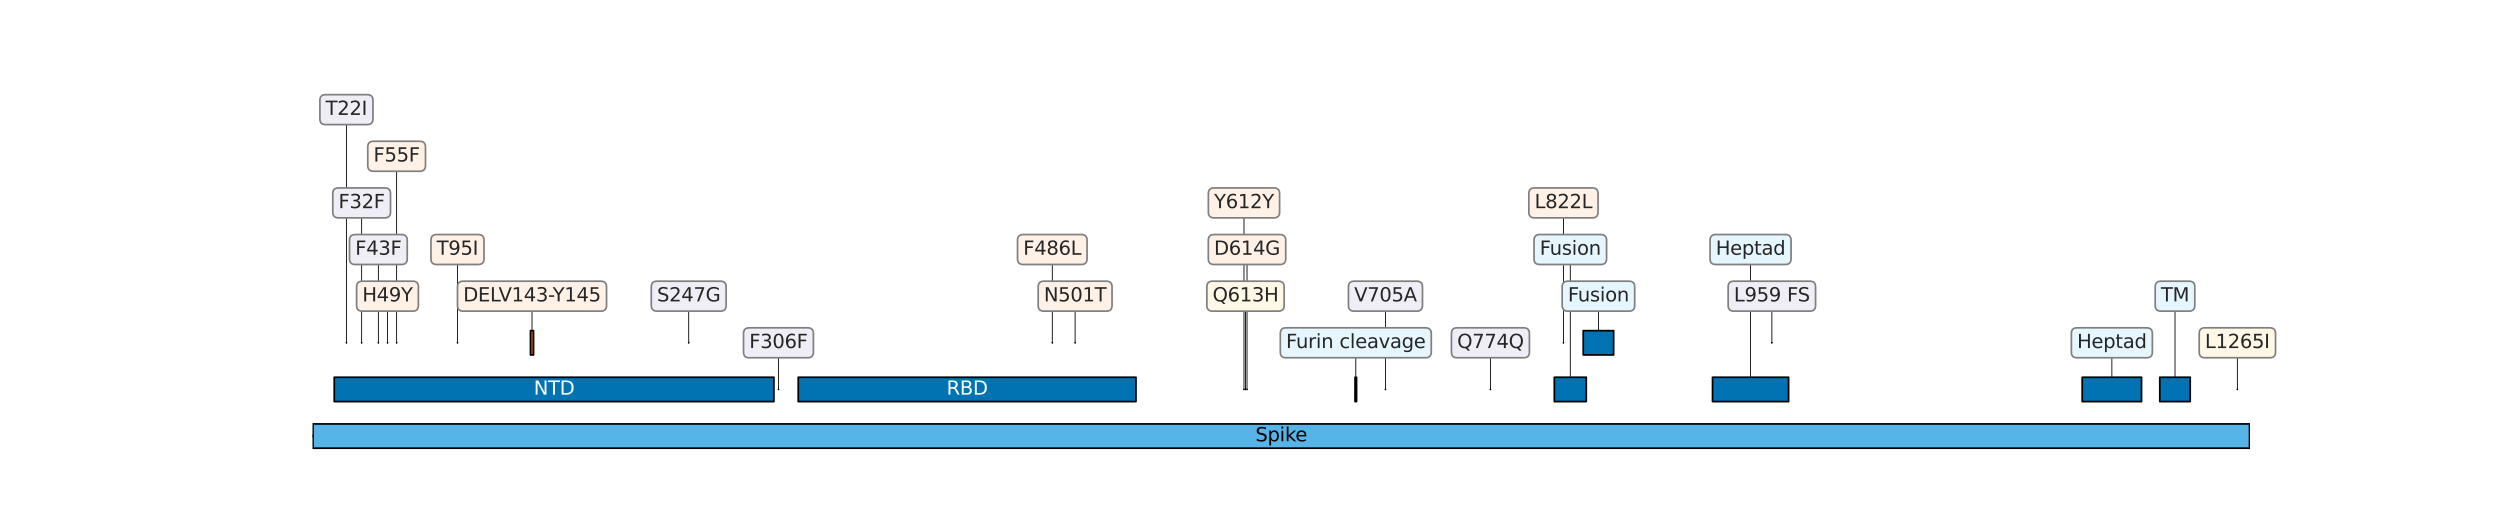 <?xml version="1.0" encoding="utf-8" standalone="no"?>
<!DOCTYPE svg PUBLIC "-//W3C//DTD SVG 1.1//EN"
  "http://www.w3.org/Graphics/SVG/1.1/DTD/svg11.dtd">
<svg xmlns:xlink="http://www.w3.org/1999/xlink" width="1440pt" height="302.4pt" viewBox="0 0 1440 302.4" xmlns="http://www.w3.org/2000/svg" version="1.1">
 <defs>
  <style type="text/css">*{stroke-linejoin: round; stroke-linecap: butt}</style>
 </defs>
 <g id="figure_1">
  <g id="patch_1">
   <path d="M 0 302.4 
L 1440 302.4 
L 1440 0 
L 0 0 
z
" style="fill: #ffffff"/>
  </g>
  <g id="axes_1">
   <g id="line2d_1">
    <path d="M 180 251.17 
L 1296 251.17 
" clip-path="url(#p0c5b85d72d)" style="fill: none; stroke: #000000; stroke-width: 1.5; stroke-linecap: round"/>
   </g>
   <g id="line2d_2">
    <path d="M 1008.325 143.729 
L 1008.325 224.31 
" clip-path="url(#p0c5b85d72d)" style="fill: none; stroke: #000000; stroke-width: 0.5; stroke-linecap: round"/>
   </g>
   <g id="line2d_3">
    <path d="M 1216.436 197.449 
L 1216.436 224.31 
" clip-path="url(#p0c5b85d72d)" style="fill: none; stroke: #000000; stroke-width: 0.5; stroke-linecap: round"/>
   </g>
   <g id="line2d_4">
    <path d="M 904.489 143.729 
L 904.489 224.31 
" clip-path="url(#p0c5b85d72d)" style="fill: none; stroke: #000000; stroke-width: 0.5; stroke-linecap: round"/>
   </g>
   <g id="line2d_5">
    <path d="M 920.699 170.589 
L 920.699 197.449 
" clip-path="url(#p0c5b85d72d)" style="fill: none; stroke: #000000; stroke-width: 0.5; stroke-linecap: round"/>
   </g>
   <g id="line2d_6">
    <path d="M 1252.801 170.589 
L 1252.801 224.31 
" clip-path="url(#p0c5b85d72d)" style="fill: none; stroke: #000000; stroke-width: 0.5; stroke-linecap: round"/>
   </g>
   <g id="line2d_7">
    <path d="M 306.444 170.589 
L 306.444 197.449 
" clip-path="url(#p0c5b85d72d)" style="fill: none; stroke: #000000; stroke-width: 0.5; stroke-linecap: round"/>
   </g>
   <g id="line2d_8">
    <path d="M 780.937 197.449 
L 780.937 224.31 
" clip-path="url(#p0c5b85d72d)" style="fill: none; stroke: #000000; stroke-width: 0.5; stroke-linecap: round"/>
   </g>
   <g id="line2d_9">
    <path d="M 199.541 63.148 
L 199.541 197.449 
" clip-path="url(#p0c5b85d72d)" style="fill: none; stroke: #000000; stroke-width: 0.5; stroke-linecap: round"/>
   </g>
   <g id="line2d_10">
    <path d="M 208.303 116.869 
L 208.303 197.449 
" clip-path="url(#p0c5b85d72d)" style="fill: none; stroke: #000000; stroke-width: 0.5; stroke-linecap: round"/>
   </g>
   <g id="line2d_11">
    <path d="M 217.942 143.729 
L 217.942 197.449 
" clip-path="url(#p0c5b85d72d)" style="fill: none; stroke: #000000; stroke-width: 0.5; stroke-linecap: round"/>
   </g>
   <g id="line2d_12">
    <path d="M 223.199 170.589 
L 223.199 197.449 
" clip-path="url(#p0c5b85d72d)" style="fill: none; stroke: #000000; stroke-width: 0.5; stroke-linecap: round"/>
   </g>
   <g id="line2d_13">
    <path d="M 228.457 90.008 
L 228.457 197.449 
" clip-path="url(#p0c5b85d72d)" style="fill: none; stroke: #000000; stroke-width: 0.5; stroke-linecap: round"/>
   </g>
   <g id="line2d_14">
    <path d="M 263.507 143.729 
L 263.507 197.449 
" clip-path="url(#p0c5b85d72d)" style="fill: none; stroke: #000000; stroke-width: 0.5; stroke-linecap: round"/>
   </g>
   <g id="line2d_15">
    <path d="M 396.698 170.589 
L 396.698 197.449 
" clip-path="url(#p0c5b85d72d)" style="fill: none; stroke: #000000; stroke-width: 0.5; stroke-linecap: round"/>
   </g>
   <g id="line2d_16">
    <path d="M 448.397 197.449 
L 448.397 224.31 
" clip-path="url(#p0c5b85d72d)" style="fill: none; stroke: #000000; stroke-width: 0.5; stroke-linecap: round"/>
   </g>
   <g id="line2d_17">
    <path d="M 606.123 143.729 
L 606.123 197.449 
" clip-path="url(#p0c5b85d72d)" style="fill: none; stroke: #000000; stroke-width: 0.5; stroke-linecap: round"/>
   </g>
   <g id="line2d_18">
    <path d="M 619.267 170.589 
L 619.267 197.449 
" clip-path="url(#p0c5b85d72d)" style="fill: none; stroke: #000000; stroke-width: 0.5; stroke-linecap: round"/>
   </g>
   <g id="line2d_19">
    <path d="M 716.532 116.869 
L 716.532 224.31 
" clip-path="url(#p0c5b85d72d)" style="fill: none; stroke: #000000; stroke-width: 0.5; stroke-linecap: round"/>
   </g>
   <g id="line2d_20">
    <path d="M 717.408 170.589 
L 717.408 224.31 
" clip-path="url(#p0c5b85d72d)" style="fill: none; stroke: #000000; stroke-width: 0.5; stroke-linecap: round"/>
   </g>
   <g id="line2d_21">
    <path d="M 718.284 143.729 
L 718.284 224.31 
" clip-path="url(#p0c5b85d72d)" style="fill: none; stroke: #000000; stroke-width: 0.5; stroke-linecap: round"/>
   </g>
   <g id="line2d_22">
    <path d="M 798.024 170.589 
L 798.024 224.31 
" clip-path="url(#p0c5b85d72d)" style="fill: none; stroke: #000000; stroke-width: 0.5; stroke-linecap: round"/>
   </g>
   <g id="line2d_23">
    <path d="M 858.485 197.449 
L 858.485 224.31 
" clip-path="url(#p0c5b85d72d)" style="fill: none; stroke: #000000; stroke-width: 0.5; stroke-linecap: round"/>
   </g>
   <g id="line2d_24">
    <path d="M 900.546 116.869 
L 900.546 197.449 
" clip-path="url(#p0c5b85d72d)" style="fill: none; stroke: #000000; stroke-width: 0.5; stroke-linecap: round"/>
   </g>
   <g id="line2d_25">
    <path d="M 1020.593 170.589 
L 1020.593 197.449 
" clip-path="url(#p0c5b85d72d)" style="fill: none; stroke: #000000; stroke-width: 0.5; stroke-linecap: round"/>
   </g>
   <g id="line2d_26">
    <path d="M 1288.727 197.449 
L 1288.727 224.31 
" clip-path="url(#p0c5b85d72d)" style="fill: none; stroke: #000000; stroke-width: 0.5; stroke-linecap: round"/>
   </g>
   <g id="patch_2">
    <path d="M 180.263 244.17 
Q 737.998 244.17 1295.733 244.17 
L 1295.733 244.17 
Q 1295.735 247.67 1295.737 251.17 
Q 1295.735 254.67 1295.733 258.17 
L 1295.733 258.17 
Q 737.998 258.17 180.263 258.17 
L 180.263 244.17 
z
" clip-path="url(#p0c5b85d72d)" style="fill: #56b4e9; stroke: #000000; stroke-linecap: round"/>
   </g>
   <g id="patch_3">
    <path d="M 192.53 217.31 
Q 319.148 217.31 445.765 217.31 
L 445.765 217.31 
Q 445.767 220.81 445.769 224.31 
Q 445.767 227.81 445.765 231.31 
L 445.765 231.31 
Q 319.148 231.31 192.53 231.31 
L 192.53 217.31 
z
" clip-path="url(#p0c5b85d72d)" style="fill: #0173b2; stroke: #000000; stroke-linecap: round"/>
   </g>
   <g id="patch_4">
    <path d="M 459.789 217.31 
Q 557.052 217.31 654.315 217.31 
L 654.315 217.31 
Q 654.316 220.81 654.318 224.31 
Q 654.316 227.81 654.315 231.31 
L 654.315 231.31 
Q 557.052 231.31 459.789 231.31 
L 459.789 217.31 
z
" clip-path="url(#p0c5b85d72d)" style="fill: #0173b2; stroke: #000000; stroke-linecap: round"/>
   </g>
   <g id="patch_5">
    <path d="M 986.419 217.31 
Q 1008.324 217.31 1030.229 217.31 
L 1030.229 217.31 
Q 1030.23 220.81 1030.231 224.31 
Q 1030.23 227.81 1030.229 231.31 
L 1030.229 231.31 
Q 1008.324 231.31 986.419 231.31 
L 986.419 217.31 
z
" clip-path="url(#p0c5b85d72d)" style="fill: #0173b2; stroke: #000000; stroke-linecap: round"/>
   </g>
   <g id="patch_6">
    <path d="M 1199.349 217.31 
Q 1216.434 217.31 1233.519 217.31 
L 1233.519 217.31 
Q 1233.521 220.81 1233.523 224.31 
Q 1233.521 227.81 1233.519 231.31 
L 1233.519 231.31 
Q 1216.434 231.31 1199.349 231.31 
L 1199.349 217.31 
z
" clip-path="url(#p0c5b85d72d)" style="fill: #0173b2; stroke: #000000; stroke-linecap: round"/>
   </g>
   <g id="patch_7">
    <path d="M 895.288 217.31 
Q 904.486 217.31 913.685 217.31 
L 913.685 217.31 
Q 913.687 220.81 913.689 224.31 
Q 913.687 227.81 913.685 231.31 
L 913.685 231.31 
Q 904.486 231.31 895.288 231.31 
L 895.288 217.31 
z
" clip-path="url(#p0c5b85d72d)" style="fill: #0173b2; stroke: #000000; stroke-linecap: round"/>
   </g>
   <g id="patch_8">
    <path d="M 911.937 190.449 
Q 920.697 190.449 929.458 190.449 
L 929.458 190.449 
Q 929.46 193.949 929.462 197.449 
Q 929.46 200.949 929.458 204.449 
L 929.458 204.449 
Q 920.697 204.449 911.937 204.449 
L 911.937 190.449 
z
" clip-path="url(#p0c5b85d72d)" style="fill: #0173b2; stroke: #000000; stroke-linecap: round"/>
   </g>
   <g id="patch_9">
    <path d="M 1244.038 217.31 
Q 1252.798 217.31 1261.559 217.31 
L 1261.559 217.31 
Q 1261.561 220.81 1261.563 224.31 
Q 1261.561 227.81 1261.559 231.31 
L 1261.559 231.31 
Q 1252.798 231.31 1244.038 231.31 
L 1244.038 217.31 
z
" clip-path="url(#p0c5b85d72d)" style="fill: #0173b2; stroke: #000000; stroke-linecap: round"/>
   </g>
   <g id="patch_10">
    <path d="M 305.568 190.449 
Q 306.442 190.449 307.317 190.449 
L 307.317 190.449 
Q 307.318 193.949 307.32 197.449 
Q 307.318 200.949 307.317 204.449 
L 307.317 204.449 
Q 306.442 204.449 305.568 204.449 
L 305.568 190.449 
z
" clip-path="url(#p0c5b85d72d)" style="fill: #d95f02; stroke: #000000; stroke-linecap: round"/>
   </g>
   <g id="patch_11">
    <path d="M 780.498 217.31 
Q 780.935 217.31 781.371 217.31 
L 781.371 217.31 
Q 781.373 220.81 781.375 224.31 
Q 781.373 227.81 781.371 231.31 
L 781.371 231.31 
Q 780.935 231.31 780.498 231.31 
L 780.498 217.31 
z
" clip-path="url(#p0c5b85d72d)" style="fill: #0173b2; stroke: #000000; stroke-linecap: round"/>
   </g>
   <g id="patch_12">
    <path d="M 199.541 197.449 
Q 199.541 197.449 199.541 197.449 
L 199.541 197.449 
Q 199.541 197.449 199.541 197.449 
Q 199.541 197.449 199.541 197.449 
L 199.541 197.449 
Q 199.541 197.449 199.541 197.449 
L 199.541 197.449 
z
" clip-path="url(#p0c5b85d72d)" style="fill: #7570b3; stroke: #000000; stroke-linecap: round"/>
   </g>
   <g id="patch_13">
    <path d="M 208.303 197.449 
Q 208.303 197.449 208.303 197.449 
L 208.303 197.449 
Q 208.303 197.449 208.303 197.449 
Q 208.303 197.449 208.303 197.449 
L 208.303 197.449 
Q 208.303 197.449 208.303 197.449 
L 208.303 197.449 
z
" clip-path="url(#p0c5b85d72d)" style="fill: #7570b3; stroke: #000000; stroke-linecap: round"/>
   </g>
   <g id="patch_14">
    <path d="M 217.942 197.449 
Q 217.942 197.449 217.942 197.449 
L 217.942 197.449 
Q 217.942 197.449 217.942 197.449 
Q 217.942 197.449 217.942 197.449 
L 217.942 197.449 
Q 217.942 197.449 217.942 197.449 
L 217.942 197.449 
z
" clip-path="url(#p0c5b85d72d)" style="fill: #7570b3; stroke: #000000; stroke-linecap: round"/>
   </g>
   <g id="patch_15">
    <path d="M 223.199 197.449 
Q 223.199 197.449 223.199 197.449 
L 223.199 197.449 
Q 223.199 197.449 223.199 197.449 
Q 223.199 197.449 223.199 197.449 
L 223.199 197.449 
Q 223.199 197.449 223.199 197.449 
L 223.199 197.449 
z
" clip-path="url(#p0c5b85d72d)" style="fill: #d95f02; stroke: #000000; stroke-linecap: round"/>
   </g>
   <g id="patch_16">
    <path d="M 228.457 197.449 
Q 228.457 197.449 228.457 197.449 
L 228.457 197.449 
Q 228.457 197.449 228.457 197.449 
Q 228.457 197.449 228.457 197.449 
L 228.457 197.449 
Q 228.457 197.449 228.457 197.449 
L 228.457 197.449 
z
" clip-path="url(#p0c5b85d72d)" style="fill: #d95f02; stroke: #000000; stroke-linecap: round"/>
   </g>
   <g id="patch_17">
    <path d="M 263.507 197.449 
Q 263.507 197.449 263.507 197.449 
L 263.507 197.449 
Q 263.507 197.449 263.507 197.449 
Q 263.507 197.449 263.507 197.449 
L 263.507 197.449 
Q 263.507 197.449 263.507 197.449 
L 263.507 197.449 
z
" clip-path="url(#p0c5b85d72d)" style="fill: #d95f02; stroke: #000000; stroke-linecap: round"/>
   </g>
   <g id="patch_18">
    <path d="M 396.698 197.449 
Q 396.698 197.449 396.698 197.449 
L 396.698 197.449 
Q 396.698 197.449 396.698 197.449 
Q 396.698 197.449 396.698 197.449 
L 396.698 197.449 
Q 396.698 197.449 396.698 197.449 
L 396.698 197.449 
z
" clip-path="url(#p0c5b85d72d)" style="fill: #7570b3; stroke: #000000; stroke-linecap: round"/>
   </g>
   <g id="patch_19">
    <path d="M 448.397 224.31 
Q 448.397 224.31 448.397 224.31 
L 448.397 224.31 
Q 448.397 224.31 448.397 224.31 
Q 448.397 224.31 448.397 224.31 
L 448.397 224.31 
Q 448.397 224.31 448.397 224.31 
L 448.397 224.31 
z
" clip-path="url(#p0c5b85d72d)" style="fill: #7570b3; stroke: #000000; stroke-linecap: round"/>
   </g>
   <g id="patch_20">
    <path d="M 606.123 197.449 
Q 606.123 197.449 606.123 197.449 
L 606.123 197.449 
Q 606.123 197.449 606.123 197.449 
Q 606.123 197.449 606.123 197.449 
L 606.123 197.449 
Q 606.123 197.449 606.123 197.449 
L 606.123 197.449 
z
" clip-path="url(#p0c5b85d72d)" style="fill: #d95f02; stroke: #000000; stroke-linecap: round"/>
   </g>
   <g id="patch_21">
    <path d="M 619.267 197.449 
Q 619.267 197.449 619.267 197.449 
L 619.267 197.449 
Q 619.267 197.449 619.267 197.449 
Q 619.267 197.449 619.267 197.449 
L 619.267 197.449 
Q 619.267 197.449 619.267 197.449 
L 619.267 197.449 
z
" clip-path="url(#p0c5b85d72d)" style="fill: #d95f02; stroke: #000000; stroke-linecap: round"/>
   </g>
   <g id="patch_22">
    <path d="M 716.532 224.31 
Q 716.532 224.31 716.532 224.31 
L 716.532 224.31 
Q 716.532 224.31 716.532 224.31 
Q 716.532 224.31 716.532 224.31 
L 716.532 224.31 
Q 716.532 224.31 716.532 224.31 
L 716.532 224.31 
z
" clip-path="url(#p0c5b85d72d)" style="fill: #d95f02; stroke: #000000; stroke-linecap: round"/>
   </g>
   <g id="patch_23">
    <path d="M 717.408 224.31 
Q 717.408 224.31 717.408 224.31 
L 717.408 224.31 
Q 717.408 224.31 717.408 224.31 
Q 717.408 224.31 717.408 224.31 
L 717.408 224.31 
Q 717.408 224.31 717.408 224.31 
L 717.408 224.31 
z
" clip-path="url(#p0c5b85d72d)" style="fill: #e6ab02; stroke: #000000; stroke-linecap: round"/>
   </g>
   <g id="patch_24">
    <path d="M 718.284 224.31 
Q 718.284 224.31 718.284 224.31 
L 718.284 224.31 
Q 718.284 224.31 718.284 224.31 
Q 718.284 224.31 718.284 224.31 
L 718.284 224.31 
Q 718.284 224.31 718.284 224.31 
L 718.284 224.31 
z
" clip-path="url(#p0c5b85d72d)" style="fill: #d95f02; stroke: #000000; stroke-linecap: round"/>
   </g>
   <g id="patch_25">
    <path d="M 798.024 224.31 
Q 798.024 224.31 798.024 224.31 
L 798.024 224.31 
Q 798.024 224.31 798.024 224.31 
Q 798.024 224.31 798.024 224.31 
L 798.024 224.31 
Q 798.024 224.31 798.024 224.31 
L 798.024 224.31 
z
" clip-path="url(#p0c5b85d72d)" style="fill: #7570b3; stroke: #000000; stroke-linecap: round"/>
   </g>
   <g id="patch_26">
    <path d="M 858.485 224.31 
Q 858.485 224.31 858.485 224.31 
L 858.485 224.31 
Q 858.485 224.31 858.485 224.31 
Q 858.485 224.31 858.485 224.31 
L 858.485 224.31 
Q 858.485 224.31 858.485 224.31 
L 858.485 224.31 
z
" clip-path="url(#p0c5b85d72d)" style="fill: #7570b3; stroke: #000000; stroke-linecap: round"/>
   </g>
   <g id="patch_27">
    <path d="M 900.546 197.449 
Q 900.546 197.449 900.546 197.449 
L 900.546 197.449 
Q 900.546 197.449 900.546 197.449 
Q 900.546 197.449 900.546 197.449 
L 900.546 197.449 
Q 900.546 197.449 900.546 197.449 
L 900.546 197.449 
z
" clip-path="url(#p0c5b85d72d)" style="fill: #d95f02; stroke: #000000; stroke-linecap: round"/>
   </g>
   <g id="patch_28">
    <path d="M 1020.593 197.449 
Q 1020.593 197.449 1020.593 197.449 
L 1020.593 197.449 
Q 1020.593 197.449 1020.593 197.449 
Q 1020.593 197.449 1020.593 197.449 
L 1020.593 197.449 
Q 1020.593 197.449 1020.593 197.449 
L 1020.593 197.449 
z
" clip-path="url(#p0c5b85d72d)" style="fill: #7570b3; stroke: #000000; stroke-linecap: round"/>
   </g>
   <g id="patch_29">
    <path d="M 1288.727 224.31 
Q 1288.727 224.31 1288.727 224.31 
L 1288.727 224.31 
Q 1288.727 224.31 1288.727 224.31 
Q 1288.727 224.31 1288.727 224.31 
L 1288.727 224.31 
Q 1288.727 224.31 1288.727 224.31 
L 1288.727 224.31 
z
" clip-path="url(#p0c5b85d72d)" style="fill: #e6ab02; stroke: #000000; stroke-linecap: round"/>
   </g>
   <g id="text_1">
    <!-- Spike -->
    <g transform="translate(723.119 254.205)scale(0.11 -0.11)">
     <defs>
      <path id="DejaVuSans-53" d="M 3425 4513 
L 3425 3897 
Q 3066 4069 2747 4153 
Q 2428 4238 2131 4238 
Q 1616 4238 1336 4038 
Q 1056 3838 1056 3469 
Q 1056 3159 1242 3001 
Q 1428 2844 1947 2747 
L 2328 2669 
Q 3034 2534 3370 2195 
Q 3706 1856 3706 1288 
Q 3706 609 3251 259 
Q 2797 -91 1919 -91 
Q 1588 -91 1214 -16 
Q 841 59 441 206 
L 441 856 
Q 825 641 1194 531 
Q 1563 422 1919 422 
Q 2459 422 2753 634 
Q 3047 847 3047 1241 
Q 3047 1584 2836 1778 
Q 2625 1972 2144 2069 
L 1759 2144 
Q 1053 2284 737 2584 
Q 422 2884 422 3419 
Q 422 4038 858 4394 
Q 1294 4750 2059 4750 
Q 2388 4750 2728 4690 
Q 3069 4631 3425 4513 
z
" transform="scale(0.016)"/>
      <path id="DejaVuSans-70" d="M 1159 525 
L 1159 -1331 
L 581 -1331 
L 581 3500 
L 1159 3500 
L 1159 2969 
Q 1341 3281 1617 3432 
Q 1894 3584 2278 3584 
Q 2916 3584 3314 3078 
Q 3713 2572 3713 1747 
Q 3713 922 3314 415 
Q 2916 -91 2278 -91 
Q 1894 -91 1617 61 
Q 1341 213 1159 525 
z
M 3116 1747 
Q 3116 2381 2855 2742 
Q 2594 3103 2138 3103 
Q 1681 3103 1420 2742 
Q 1159 2381 1159 1747 
Q 1159 1113 1420 752 
Q 1681 391 2138 391 
Q 2594 391 2855 752 
Q 3116 1113 3116 1747 
z
" transform="scale(0.016)"/>
      <path id="DejaVuSans-69" d="M 603 3500 
L 1178 3500 
L 1178 0 
L 603 0 
L 603 3500 
z
M 603 4863 
L 1178 4863 
L 1178 4134 
L 603 4134 
L 603 4863 
z
" transform="scale(0.016)"/>
      <path id="DejaVuSans-6b" d="M 581 4863 
L 1159 4863 
L 1159 1991 
L 2875 3500 
L 3609 3500 
L 1753 1863 
L 3688 0 
L 2938 0 
L 1159 1709 
L 1159 0 
L 581 0 
L 581 4863 
z
" transform="scale(0.016)"/>
      <path id="DejaVuSans-65" d="M 3597 1894 
L 3597 1613 
L 953 1613 
Q 991 1019 1311 708 
Q 1631 397 2203 397 
Q 2534 397 2845 478 
Q 3156 559 3463 722 
L 3463 178 
Q 3153 47 2828 -22 
Q 2503 -91 2169 -91 
Q 1331 -91 842 396 
Q 353 884 353 1716 
Q 353 2575 817 3079 
Q 1281 3584 2069 3584 
Q 2775 3584 3186 3129 
Q 3597 2675 3597 1894 
z
M 3022 2063 
Q 3016 2534 2758 2815 
Q 2500 3097 2075 3097 
Q 1594 3097 1305 2825 
Q 1016 2553 972 2059 
L 3022 2063 
z
" transform="scale(0.016)"/>
     </defs>
     <use xlink:href="#DejaVuSans-53"/>
     <use xlink:href="#DejaVuSans-70" x="63.477"/>
     <use xlink:href="#DejaVuSans-69" x="126.953"/>
     <use xlink:href="#DejaVuSans-6b" x="154.736"/>
     <use xlink:href="#DejaVuSans-65" x="209.021"/>
    </g>
   </g>
   <g id="text_2">
    <!-- NTD -->
    <g style="fill: #ffffff" transform="translate(307.441 227.345)scale(0.11 -0.11)">
     <defs>
      <path id="DejaVuSans-4e" d="M 628 4666 
L 1478 4666 
L 3547 763 
L 3547 4666 
L 4159 4666 
L 4159 0 
L 3309 0 
L 1241 3903 
L 1241 0 
L 628 0 
L 628 4666 
z
" transform="scale(0.016)"/>
      <path id="DejaVuSans-54" d="M -19 4666 
L 3928 4666 
L 3928 4134 
L 2272 4134 
L 2272 0 
L 1638 0 
L 1638 4134 
L -19 4134 
L -19 4666 
z
" transform="scale(0.016)"/>
      <path id="DejaVuSans-44" d="M 1259 4147 
L 1259 519 
L 2022 519 
Q 2988 519 3436 956 
Q 3884 1394 3884 2338 
Q 3884 3275 3436 3711 
Q 2988 4147 2022 4147 
L 1259 4147 
z
M 628 4666 
L 1925 4666 
Q 3281 4666 3915 4102 
Q 4550 3538 4550 2338 
Q 4550 1131 3912 565 
Q 3275 0 1925 0 
L 628 0 
L 628 4666 
z
" transform="scale(0.016)"/>
     </defs>
     <use xlink:href="#DejaVuSans-4e"/>
     <use xlink:href="#DejaVuSans-54" x="74.805"/>
     <use xlink:href="#DejaVuSans-44" x="135.889"/>
    </g>
   </g>
   <g id="text_3">
    <!-- RBD -->
    <g style="fill: #ffffff" transform="translate(545.223 227.345)scale(0.11 -0.11)">
     <defs>
      <path id="DejaVuSans-52" d="M 2841 2188 
Q 3044 2119 3236 1894 
Q 3428 1669 3622 1275 
L 4263 0 
L 3584 0 
L 2988 1197 
Q 2756 1666 2539 1819 
Q 2322 1972 1947 1972 
L 1259 1972 
L 1259 0 
L 628 0 
L 628 4666 
L 2053 4666 
Q 2853 4666 3247 4331 
Q 3641 3997 3641 3322 
Q 3641 2881 3436 2590 
Q 3231 2300 2841 2188 
z
M 1259 4147 
L 1259 2491 
L 2053 2491 
Q 2509 2491 2742 2702 
Q 2975 2913 2975 3322 
Q 2975 3731 2742 3939 
Q 2509 4147 2053 4147 
L 1259 4147 
z
" transform="scale(0.016)"/>
      <path id="DejaVuSans-42" d="M 1259 2228 
L 1259 519 
L 2272 519 
Q 2781 519 3026 730 
Q 3272 941 3272 1375 
Q 3272 1813 3026 2020 
Q 2781 2228 2272 2228 
L 1259 2228 
z
M 1259 4147 
L 1259 2741 
L 2194 2741 
Q 2656 2741 2882 2914 
Q 3109 3088 3109 3444 
Q 3109 3797 2882 3972 
Q 2656 4147 2194 4147 
L 1259 4147 
z
M 628 4666 
L 2241 4666 
Q 2963 4666 3353 4366 
Q 3744 4066 3744 3513 
Q 3744 3084 3544 2831 
Q 3344 2578 2956 2516 
Q 3422 2416 3680 2098 
Q 3938 1781 3938 1306 
Q 3938 681 3513 340 
Q 3088 0 2303 0 
L 628 0 
L 628 4666 
z
" transform="scale(0.016)"/>
     </defs>
     <use xlink:href="#DejaVuSans-52"/>
     <use xlink:href="#DejaVuSans-42" x="69.482"/>
     <use xlink:href="#DejaVuSans-44" x="138.086"/>
    </g>
   </g>
   <g id="text_4">
    <g id="patch_30">
     <path d="M 988.295 152.352 
L 1028.355 152.352 
Q 1031.655 152.352 1031.655 149.052 
L 1031.655 138.406 
Q 1031.655 135.106 1028.355 135.106 
L 988.295 135.106 
Q 984.995 135.106 984.995 138.406 
L 984.995 149.052 
Q 984.995 152.352 988.295 152.352 
z
" style="fill: #e6f6ff; stroke: #808080; stroke-linejoin: miter"/>
    </g>
    <!-- Heptad -->
    <g style="fill: #262626" transform="translate(988.295 146.764)scale(0.11 -0.11)">
     <defs>
      <path id="DejaVuSans-48" d="M 628 4666 
L 1259 4666 
L 1259 2753 
L 3553 2753 
L 3553 4666 
L 4184 4666 
L 4184 0 
L 3553 0 
L 3553 2222 
L 1259 2222 
L 1259 0 
L 628 0 
L 628 4666 
z
" transform="scale(0.016)"/>
      <path id="DejaVuSans-74" d="M 1172 4494 
L 1172 3500 
L 2356 3500 
L 2356 3053 
L 1172 3053 
L 1172 1153 
Q 1172 725 1289 603 
Q 1406 481 1766 481 
L 2356 481 
L 2356 0 
L 1766 0 
Q 1100 0 847 248 
Q 594 497 594 1153 
L 594 3053 
L 172 3053 
L 172 3500 
L 594 3500 
L 594 4494 
L 1172 4494 
z
" transform="scale(0.016)"/>
      <path id="DejaVuSans-61" d="M 2194 1759 
Q 1497 1759 1228 1600 
Q 959 1441 959 1056 
Q 959 750 1161 570 
Q 1363 391 1709 391 
Q 2188 391 2477 730 
Q 2766 1069 2766 1631 
L 2766 1759 
L 2194 1759 
z
M 3341 1997 
L 3341 0 
L 2766 0 
L 2766 531 
Q 2569 213 2275 61 
Q 1981 -91 1556 -91 
Q 1019 -91 701 211 
Q 384 513 384 1019 
Q 384 1609 779 1909 
Q 1175 2209 1959 2209 
L 2766 2209 
L 2766 2266 
Q 2766 2663 2505 2880 
Q 2244 3097 1772 3097 
Q 1472 3097 1187 3025 
Q 903 2953 641 2809 
L 641 3341 
Q 956 3463 1253 3523 
Q 1550 3584 1831 3584 
Q 2591 3584 2966 3190 
Q 3341 2797 3341 1997 
z
" transform="scale(0.016)"/>
      <path id="DejaVuSans-64" d="M 2906 2969 
L 2906 4863 
L 3481 4863 
L 3481 0 
L 2906 0 
L 2906 525 
Q 2725 213 2448 61 
Q 2172 -91 1784 -91 
Q 1150 -91 751 415 
Q 353 922 353 1747 
Q 353 2572 751 3078 
Q 1150 3584 1784 3584 
Q 2172 3584 2448 3432 
Q 2725 3281 2906 2969 
z
M 947 1747 
Q 947 1113 1208 752 
Q 1469 391 1925 391 
Q 2381 391 2643 752 
Q 2906 1113 2906 1747 
Q 2906 2381 2643 2742 
Q 2381 3103 1925 3103 
Q 1469 3103 1208 2742 
Q 947 2381 947 1747 
z
" transform="scale(0.016)"/>
     </defs>
     <use xlink:href="#DejaVuSans-48"/>
     <use xlink:href="#DejaVuSans-65" x="75.195"/>
     <use xlink:href="#DejaVuSans-70" x="136.719"/>
     <use xlink:href="#DejaVuSans-74" x="200.195"/>
     <use xlink:href="#DejaVuSans-61" x="239.404"/>
     <use xlink:href="#DejaVuSans-64" x="300.684"/>
    </g>
   </g>
   <g id="text_5">
    <g id="patch_31">
     <path d="M 1196.406 206.072 
L 1236.466 206.072 
Q 1239.766 206.072 1239.766 202.772 
L 1239.766 192.126 
Q 1239.766 188.826 1236.466 188.826 
L 1196.406 188.826 
Q 1193.106 188.826 1193.106 192.126 
L 1193.106 202.772 
Q 1193.106 206.072 1196.406 206.072 
z
" style="fill: #e6f6ff; stroke: #808080; stroke-linejoin: miter"/>
    </g>
    <!-- Heptad -->
    <g style="fill: #262626" transform="translate(1196.406 200.485)scale(0.11 -0.11)">
     <use xlink:href="#DejaVuSans-48"/>
     <use xlink:href="#DejaVuSans-65" x="75.195"/>
     <use xlink:href="#DejaVuSans-70" x="136.719"/>
     <use xlink:href="#DejaVuSans-74" x="200.195"/>
     <use xlink:href="#DejaVuSans-61" x="239.404"/>
     <use xlink:href="#DejaVuSans-64" x="300.684"/>
    </g>
   </g>
   <g id="text_6">
    <g id="patch_32">
     <path d="M 886.898 152.352 
L 922.079 152.352 
Q 925.379 152.352 925.379 149.052 
L 925.379 138.406 
Q 925.379 135.106 922.079 135.106 
L 886.898 135.106 
Q 883.598 135.106 883.598 138.406 
L 883.598 149.052 
Q 883.598 152.352 886.898 152.352 
z
" style="fill: #e6f6ff; stroke: #808080; stroke-linejoin: miter"/>
    </g>
    <!-- Fusion -->
    <g style="fill: #262626" transform="translate(886.898 146.764)scale(0.11 -0.11)">
     <defs>
      <path id="DejaVuSans-46" d="M 628 4666 
L 3309 4666 
L 3309 4134 
L 1259 4134 
L 1259 2759 
L 3109 2759 
L 3109 2228 
L 1259 2228 
L 1259 0 
L 628 0 
L 628 4666 
z
" transform="scale(0.016)"/>
      <path id="DejaVuSans-75" d="M 544 1381 
L 544 3500 
L 1119 3500 
L 1119 1403 
Q 1119 906 1312 657 
Q 1506 409 1894 409 
Q 2359 409 2629 706 
Q 2900 1003 2900 1516 
L 2900 3500 
L 3475 3500 
L 3475 0 
L 2900 0 
L 2900 538 
Q 2691 219 2414 64 
Q 2138 -91 1772 -91 
Q 1169 -91 856 284 
Q 544 659 544 1381 
z
M 1991 3584 
L 1991 3584 
z
" transform="scale(0.016)"/>
      <path id="DejaVuSans-73" d="M 2834 3397 
L 2834 2853 
Q 2591 2978 2328 3040 
Q 2066 3103 1784 3103 
Q 1356 3103 1142 2972 
Q 928 2841 928 2578 
Q 928 2378 1081 2264 
Q 1234 2150 1697 2047 
L 1894 2003 
Q 2506 1872 2764 1633 
Q 3022 1394 3022 966 
Q 3022 478 2636 193 
Q 2250 -91 1575 -91 
Q 1294 -91 989 -36 
Q 684 19 347 128 
L 347 722 
Q 666 556 975 473 
Q 1284 391 1588 391 
Q 1994 391 2212 530 
Q 2431 669 2431 922 
Q 2431 1156 2273 1281 
Q 2116 1406 1581 1522 
L 1381 1569 
Q 847 1681 609 1914 
Q 372 2147 372 2553 
Q 372 3047 722 3315 
Q 1072 3584 1716 3584 
Q 2034 3584 2315 3537 
Q 2597 3491 2834 3397 
z
" transform="scale(0.016)"/>
      <path id="DejaVuSans-6f" d="M 1959 3097 
Q 1497 3097 1228 2736 
Q 959 2375 959 1747 
Q 959 1119 1226 758 
Q 1494 397 1959 397 
Q 2419 397 2687 759 
Q 2956 1122 2956 1747 
Q 2956 2369 2687 2733 
Q 2419 3097 1959 3097 
z
M 1959 3584 
Q 2709 3584 3137 3096 
Q 3566 2609 3566 1747 
Q 3566 888 3137 398 
Q 2709 -91 1959 -91 
Q 1206 -91 779 398 
Q 353 888 353 1747 
Q 353 2609 779 3096 
Q 1206 3584 1959 3584 
z
" transform="scale(0.016)"/>
      <path id="DejaVuSans-6e" d="M 3513 2113 
L 3513 0 
L 2938 0 
L 2938 2094 
Q 2938 2591 2744 2837 
Q 2550 3084 2163 3084 
Q 1697 3084 1428 2787 
Q 1159 2491 1159 1978 
L 1159 0 
L 581 0 
L 581 3500 
L 1159 3500 
L 1159 2956 
Q 1366 3272 1645 3428 
Q 1925 3584 2291 3584 
Q 2894 3584 3203 3211 
Q 3513 2838 3513 2113 
z
" transform="scale(0.016)"/>
     </defs>
     <use xlink:href="#DejaVuSans-46"/>
     <use xlink:href="#DejaVuSans-75" x="52.02"/>
     <use xlink:href="#DejaVuSans-73" x="115.398"/>
     <use xlink:href="#DejaVuSans-69" x="167.498"/>
     <use xlink:href="#DejaVuSans-6f" x="195.281"/>
     <use xlink:href="#DejaVuSans-6e" x="256.463"/>
    </g>
   </g>
   <g id="text_7">
    <g id="patch_33">
     <path d="M 903.109 179.212 
L 938.29 179.212 
Q 941.59 179.212 941.59 175.912 
L 941.59 165.266 
Q 941.59 161.966 938.29 161.966 
L 903.109 161.966 
Q 899.809 161.966 899.809 165.266 
L 899.809 175.912 
Q 899.809 179.212 903.109 179.212 
z
" style="fill: #e6f6ff; stroke: #808080; stroke-linejoin: miter"/>
    </g>
    <!-- Fusion -->
    <g style="fill: #262626" transform="translate(903.109 173.624)scale(0.11 -0.11)">
     <use xlink:href="#DejaVuSans-46"/>
     <use xlink:href="#DejaVuSans-75" x="52.02"/>
     <use xlink:href="#DejaVuSans-73" x="115.398"/>
     <use xlink:href="#DejaVuSans-69" x="167.498"/>
     <use xlink:href="#DejaVuSans-6f" x="195.281"/>
     <use xlink:href="#DejaVuSans-6e" x="256.463"/>
    </g>
   </g>
   <g id="text_8">
    <g id="patch_34">
     <path d="M 1244.696 179.212 
L 1260.905 179.212 
Q 1264.205 179.212 1264.205 175.912 
L 1264.205 165.266 
Q 1264.205 161.966 1260.905 161.966 
L 1244.696 161.966 
Q 1241.396 161.966 1241.396 165.266 
L 1241.396 175.912 
Q 1241.396 179.212 1244.696 179.212 
z
" style="fill: #e6f6ff; stroke: #808080; stroke-linejoin: miter"/>
    </g>
    <!-- TM -->
    <g style="fill: #262626" transform="translate(1244.696 173.624)scale(0.11 -0.11)">
     <defs>
      <path id="DejaVuSans-4d" d="M 628 4666 
L 1569 4666 
L 2759 1491 
L 3956 4666 
L 4897 4666 
L 4897 0 
L 4281 0 
L 4281 4097 
L 3078 897 
L 2444 897 
L 1241 4097 
L 1241 0 
L 628 0 
L 628 4666 
z
" transform="scale(0.016)"/>
     </defs>
     <use xlink:href="#DejaVuSans-54"/>
     <use xlink:href="#DejaVuSans-4d" x="61.084"/>
    </g>
   </g>
   <g id="text_9">
    <g id="patch_35">
     <path d="M 266.825 179.212 
L 346.063 179.212 
Q 349.363 179.212 349.363 175.912 
L 349.363 165.266 
Q 349.363 161.966 346.063 161.966 
L 266.825 161.966 
Q 263.525 161.966 263.525 165.266 
L 263.525 175.912 
Q 263.525 179.212 266.825 179.212 
z
" style="fill: #fff1e6; stroke: #808080; stroke-linejoin: miter"/>
    </g>
    <!-- DELV143-Y145 -->
    <g style="fill: #262626" transform="translate(266.825 173.624)scale(0.11 -0.11)">
     <defs>
      <path id="DejaVuSans-45" d="M 628 4666 
L 3578 4666 
L 3578 4134 
L 1259 4134 
L 1259 2753 
L 3481 2753 
L 3481 2222 
L 1259 2222 
L 1259 531 
L 3634 531 
L 3634 0 
L 628 0 
L 628 4666 
z
" transform="scale(0.016)"/>
      <path id="DejaVuSans-4c" d="M 628 4666 
L 1259 4666 
L 1259 531 
L 3531 531 
L 3531 0 
L 628 0 
L 628 4666 
z
" transform="scale(0.016)"/>
      <path id="DejaVuSans-56" d="M 1831 0 
L 50 4666 
L 709 4666 
L 2188 738 
L 3669 4666 
L 4325 4666 
L 2547 0 
L 1831 0 
z
" transform="scale(0.016)"/>
      <path id="DejaVuSans-31" d="M 794 531 
L 1825 531 
L 1825 4091 
L 703 3866 
L 703 4441 
L 1819 4666 
L 2450 4666 
L 2450 531 
L 3481 531 
L 3481 0 
L 794 0 
L 794 531 
z
" transform="scale(0.016)"/>
      <path id="DejaVuSans-34" d="M 2419 4116 
L 825 1625 
L 2419 1625 
L 2419 4116 
z
M 2253 4666 
L 3047 4666 
L 3047 1625 
L 3713 1625 
L 3713 1100 
L 3047 1100 
L 3047 0 
L 2419 0 
L 2419 1100 
L 313 1100 
L 313 1709 
L 2253 4666 
z
" transform="scale(0.016)"/>
      <path id="DejaVuSans-33" d="M 2597 2516 
Q 3050 2419 3304 2112 
Q 3559 1806 3559 1356 
Q 3559 666 3084 287 
Q 2609 -91 1734 -91 
Q 1441 -91 1130 -33 
Q 819 25 488 141 
L 488 750 
Q 750 597 1062 519 
Q 1375 441 1716 441 
Q 2309 441 2620 675 
Q 2931 909 2931 1356 
Q 2931 1769 2642 2001 
Q 2353 2234 1838 2234 
L 1294 2234 
L 1294 2753 
L 1863 2753 
Q 2328 2753 2575 2939 
Q 2822 3125 2822 3475 
Q 2822 3834 2567 4026 
Q 2313 4219 1838 4219 
Q 1578 4219 1281 4162 
Q 984 4106 628 3988 
L 628 4550 
Q 988 4650 1302 4700 
Q 1616 4750 1894 4750 
Q 2613 4750 3031 4423 
Q 3450 4097 3450 3541 
Q 3450 3153 3228 2886 
Q 3006 2619 2597 2516 
z
" transform="scale(0.016)"/>
      <path id="DejaVuSans-2d" d="M 313 2009 
L 1997 2009 
L 1997 1497 
L 313 1497 
L 313 2009 
z
" transform="scale(0.016)"/>
      <path id="DejaVuSans-59" d="M -13 4666 
L 666 4666 
L 1959 2747 
L 3244 4666 
L 3922 4666 
L 2272 2222 
L 2272 0 
L 1638 0 
L 1638 2222 
L -13 4666 
z
" transform="scale(0.016)"/>
      <path id="DejaVuSans-35" d="M 691 4666 
L 3169 4666 
L 3169 4134 
L 1269 4134 
L 1269 2991 
Q 1406 3038 1543 3061 
Q 1681 3084 1819 3084 
Q 2600 3084 3056 2656 
Q 3513 2228 3513 1497 
Q 3513 744 3044 326 
Q 2575 -91 1722 -91 
Q 1428 -91 1123 -41 
Q 819 9 494 109 
L 494 744 
Q 775 591 1075 516 
Q 1375 441 1709 441 
Q 2250 441 2565 725 
Q 2881 1009 2881 1497 
Q 2881 1984 2565 2268 
Q 2250 2553 1709 2553 
Q 1456 2553 1204 2497 
Q 953 2441 691 2322 
L 691 4666 
z
" transform="scale(0.016)"/>
     </defs>
     <use xlink:href="#DejaVuSans-44"/>
     <use xlink:href="#DejaVuSans-45" x="77.002"/>
     <use xlink:href="#DejaVuSans-4c" x="140.186"/>
     <use xlink:href="#DejaVuSans-56" x="184.898"/>
     <use xlink:href="#DejaVuSans-31" x="253.307"/>
     <use xlink:href="#DejaVuSans-34" x="316.93"/>
     <use xlink:href="#DejaVuSans-33" x="380.553"/>
     <use xlink:href="#DejaVuSans-2d" x="444.176"/>
     <use xlink:href="#DejaVuSans-59" x="468.385"/>
     <use xlink:href="#DejaVuSans-31" x="529.469"/>
     <use xlink:href="#DejaVuSans-34" x="593.092"/>
     <use xlink:href="#DejaVuSans-35" x="656.715"/>
    </g>
   </g>
   <g id="text_10">
    <g id="patch_36">
     <path d="M 740.759 206.072 
L 821.114 206.072 
Q 824.414 206.072 824.414 202.772 
L 824.414 192.126 
Q 824.414 188.826 821.114 188.826 
L 740.759 188.826 
Q 737.459 188.826 737.459 192.126 
L 737.459 202.772 
Q 737.459 206.072 740.759 206.072 
z
" style="fill: #e6f6ff; stroke: #808080; stroke-linejoin: miter"/>
    </g>
    <!-- Furin cleavage -->
    <g style="fill: #262626" transform="translate(740.759 200.485)scale(0.11 -0.11)">
     <defs>
      <path id="DejaVuSans-72" d="M 2631 2963 
Q 2534 3019 2420 3045 
Q 2306 3072 2169 3072 
Q 1681 3072 1420 2755 
Q 1159 2438 1159 1844 
L 1159 0 
L 581 0 
L 581 3500 
L 1159 3500 
L 1159 2956 
Q 1341 3275 1631 3429 
Q 1922 3584 2338 3584 
Q 2397 3584 2469 3576 
Q 2541 3569 2628 3553 
L 2631 2963 
z
" transform="scale(0.016)"/>
      <path id="DejaVuSans-20" transform="scale(0.016)"/>
      <path id="DejaVuSans-63" d="M 3122 3366 
L 3122 2828 
Q 2878 2963 2633 3030 
Q 2388 3097 2138 3097 
Q 1578 3097 1268 2742 
Q 959 2388 959 1747 
Q 959 1106 1268 751 
Q 1578 397 2138 397 
Q 2388 397 2633 464 
Q 2878 531 3122 666 
L 3122 134 
Q 2881 22 2623 -34 
Q 2366 -91 2075 -91 
Q 1284 -91 818 406 
Q 353 903 353 1747 
Q 353 2603 823 3093 
Q 1294 3584 2113 3584 
Q 2378 3584 2631 3529 
Q 2884 3475 3122 3366 
z
" transform="scale(0.016)"/>
      <path id="DejaVuSans-6c" d="M 603 4863 
L 1178 4863 
L 1178 0 
L 603 0 
L 603 4863 
z
" transform="scale(0.016)"/>
      <path id="DejaVuSans-76" d="M 191 3500 
L 800 3500 
L 1894 563 
L 2988 3500 
L 3597 3500 
L 2284 0 
L 1503 0 
L 191 3500 
z
" transform="scale(0.016)"/>
      <path id="DejaVuSans-67" d="M 2906 1791 
Q 2906 2416 2648 2759 
Q 2391 3103 1925 3103 
Q 1463 3103 1205 2759 
Q 947 2416 947 1791 
Q 947 1169 1205 825 
Q 1463 481 1925 481 
Q 2391 481 2648 825 
Q 2906 1169 2906 1791 
z
M 3481 434 
Q 3481 -459 3084 -895 
Q 2688 -1331 1869 -1331 
Q 1566 -1331 1297 -1286 
Q 1028 -1241 775 -1147 
L 775 -588 
Q 1028 -725 1275 -790 
Q 1522 -856 1778 -856 
Q 2344 -856 2625 -561 
Q 2906 -266 2906 331 
L 2906 616 
Q 2728 306 2450 153 
Q 2172 0 1784 0 
Q 1141 0 747 490 
Q 353 981 353 1791 
Q 353 2603 747 3093 
Q 1141 3584 1784 3584 
Q 2172 3584 2450 3431 
Q 2728 3278 2906 2969 
L 2906 3500 
L 3481 3500 
L 3481 434 
z
" transform="scale(0.016)"/>
     </defs>
     <use xlink:href="#DejaVuSans-46"/>
     <use xlink:href="#DejaVuSans-75" x="52.02"/>
     <use xlink:href="#DejaVuSans-72" x="115.398"/>
     <use xlink:href="#DejaVuSans-69" x="156.512"/>
     <use xlink:href="#DejaVuSans-6e" x="184.295"/>
     <use xlink:href="#DejaVuSans-20" x="247.674"/>
     <use xlink:href="#DejaVuSans-63" x="279.461"/>
     <use xlink:href="#DejaVuSans-6c" x="334.441"/>
     <use xlink:href="#DejaVuSans-65" x="362.225"/>
     <use xlink:href="#DejaVuSans-61" x="423.748"/>
     <use xlink:href="#DejaVuSans-76" x="485.027"/>
     <use xlink:href="#DejaVuSans-61" x="544.207"/>
     <use xlink:href="#DejaVuSans-67" x="605.486"/>
     <use xlink:href="#DejaVuSans-65" x="668.963"/>
    </g>
   </g>
   <g id="text_11">
    <g id="patch_37">
     <path d="M 187.56 71.771 
L 211.521 71.771 
Q 214.821 71.771 214.821 68.471 
L 214.821 57.825 
Q 214.821 54.525 211.521 54.525 
L 187.56 54.525 
Q 184.26 54.525 184.26 57.825 
L 184.26 68.471 
Q 184.26 71.771 187.56 71.771 
z
" style="fill: #efeef6; stroke: #808080; stroke-linejoin: miter"/>
    </g>
    <!-- T22I -->
    <g style="fill: #262626" transform="translate(187.56 66.184)scale(0.11 -0.11)">
     <defs>
      <path id="DejaVuSans-32" d="M 1228 531 
L 3431 531 
L 3431 0 
L 469 0 
L 469 531 
Q 828 903 1448 1529 
Q 2069 2156 2228 2338 
Q 2531 2678 2651 2914 
Q 2772 3150 2772 3378 
Q 2772 3750 2511 3984 
Q 2250 4219 1831 4219 
Q 1534 4219 1204 4116 
Q 875 4013 500 3803 
L 500 4441 
Q 881 4594 1212 4672 
Q 1544 4750 1819 4750 
Q 2544 4750 2975 4387 
Q 3406 4025 3406 3419 
Q 3406 3131 3298 2873 
Q 3191 2616 2906 2266 
Q 2828 2175 2409 1742 
Q 1991 1309 1228 531 
z
" transform="scale(0.016)"/>
      <path id="DejaVuSans-49" d="M 628 4666 
L 1259 4666 
L 1259 0 
L 628 0 
L 628 4666 
z
" transform="scale(0.016)"/>
     </defs>
     <use xlink:href="#DejaVuSans-54"/>
     <use xlink:href="#DejaVuSans-32" x="61.084"/>
     <use xlink:href="#DejaVuSans-32" x="124.707"/>
     <use xlink:href="#DejaVuSans-49" x="188.33"/>
    </g>
   </g>
   <g id="text_12">
    <g id="patch_38">
     <path d="M 194.978 125.492 
L 221.629 125.492 
Q 224.929 125.492 224.929 122.192 
L 224.929 111.546 
Q 224.929 108.246 221.629 108.246 
L 194.978 108.246 
Q 191.678 108.246 191.678 111.546 
L 191.678 122.192 
Q 191.678 125.492 194.978 125.492 
z
" style="fill: #efeef6; stroke: #808080; stroke-linejoin: miter"/>
    </g>
    <!-- F32F -->
    <g style="fill: #262626" transform="translate(194.978 119.904)scale(0.11 -0.11)">
     <use xlink:href="#DejaVuSans-46"/>
     <use xlink:href="#DejaVuSans-33" x="57.52"/>
     <use xlink:href="#DejaVuSans-32" x="121.143"/>
     <use xlink:href="#DejaVuSans-46" x="184.766"/>
    </g>
   </g>
   <g id="text_13">
    <g id="patch_39">
     <path d="M 204.616 152.352 
L 231.267 152.352 
Q 234.567 152.352 234.567 149.052 
L 234.567 138.406 
Q 234.567 135.106 231.267 135.106 
L 204.616 135.106 
Q 201.316 135.106 201.316 138.406 
L 201.316 149.052 
Q 201.316 152.352 204.616 152.352 
z
" style="fill: #efeef6; stroke: #808080; stroke-linejoin: miter"/>
    </g>
    <!-- F43F -->
    <g style="fill: #262626" transform="translate(204.616 146.764)scale(0.11 -0.11)">
     <use xlink:href="#DejaVuSans-46"/>
     <use xlink:href="#DejaVuSans-34" x="57.52"/>
     <use xlink:href="#DejaVuSans-33" x="121.143"/>
     <use xlink:href="#DejaVuSans-46" x="184.766"/>
    </g>
   </g>
   <g id="text_14">
    <g id="patch_40">
     <path d="M 208.705 179.212 
L 237.694 179.212 
Q 240.994 179.212 240.994 175.912 
L 240.994 165.266 
Q 240.994 161.966 237.694 161.966 
L 208.705 161.966 
Q 205.405 161.966 205.405 165.266 
L 205.405 175.912 
Q 205.405 179.212 208.705 179.212 
z
" style="fill: #fff1e6; stroke: #808080; stroke-linejoin: miter"/>
    </g>
    <!-- H49Y -->
    <g style="fill: #262626" transform="translate(208.705 173.624)scale(0.11 -0.11)">
     <defs>
      <path id="DejaVuSans-39" d="M 703 97 
L 703 672 
Q 941 559 1184 500 
Q 1428 441 1663 441 
Q 2288 441 2617 861 
Q 2947 1281 2994 2138 
Q 2813 1869 2534 1725 
Q 2256 1581 1919 1581 
Q 1219 1581 811 2004 
Q 403 2428 403 3163 
Q 403 3881 828 4315 
Q 1253 4750 1959 4750 
Q 2769 4750 3195 4129 
Q 3622 3509 3622 2328 
Q 3622 1225 3098 567 
Q 2575 -91 1691 -91 
Q 1453 -91 1209 -44 
Q 966 3 703 97 
z
M 1959 2075 
Q 2384 2075 2632 2365 
Q 2881 2656 2881 3163 
Q 2881 3666 2632 3958 
Q 2384 4250 1959 4250 
Q 1534 4250 1286 3958 
Q 1038 3666 1038 3163 
Q 1038 2656 1286 2365 
Q 1534 2075 1959 2075 
z
" transform="scale(0.016)"/>
     </defs>
     <use xlink:href="#DejaVuSans-48"/>
     <use xlink:href="#DejaVuSans-34" x="75.195"/>
     <use xlink:href="#DejaVuSans-39" x="138.818"/>
     <use xlink:href="#DejaVuSans-59" x="202.441"/>
    </g>
   </g>
   <g id="text_15">
    <g id="patch_41">
     <path d="M 215.132 98.631 
L 241.782 98.631 
Q 245.082 98.631 245.082 95.331 
L 245.082 84.686 
Q 245.082 81.386 241.782 81.386 
L 215.132 81.386 
Q 211.832 81.386 211.832 84.686 
L 211.832 95.331 
Q 211.832 98.631 215.132 98.631 
z
" style="fill: #fff1e6; stroke: #808080; stroke-linejoin: miter"/>
    </g>
    <!-- F55F -->
    <g style="fill: #262626" transform="translate(215.132 93.044)scale(0.11 -0.11)">
     <use xlink:href="#DejaVuSans-46"/>
     <use xlink:href="#DejaVuSans-35" x="57.52"/>
     <use xlink:href="#DejaVuSans-35" x="121.143"/>
     <use xlink:href="#DejaVuSans-46" x="184.766"/>
    </g>
   </g>
   <g id="text_16">
    <g id="patch_42">
     <path d="M 251.527 152.352 
L 275.488 152.352 
Q 278.788 152.352 278.788 149.052 
L 278.788 138.406 
Q 278.788 135.106 275.488 135.106 
L 251.527 135.106 
Q 248.227 135.106 248.227 138.406 
L 248.227 149.052 
Q 248.227 152.352 251.527 152.352 
z
" style="fill: #fff1e6; stroke: #808080; stroke-linejoin: miter"/>
    </g>
    <!-- T95I -->
    <g style="fill: #262626" transform="translate(251.527 146.764)scale(0.11 -0.11)">
     <use xlink:href="#DejaVuSans-54"/>
     <use xlink:href="#DejaVuSans-39" x="61.084"/>
     <use xlink:href="#DejaVuSans-35" x="124.707"/>
     <use xlink:href="#DejaVuSans-49" x="188.33"/>
    </g>
   </g>
   <g id="text_17">
    <g id="patch_43">
     <path d="M 378.447 179.212 
L 414.95 179.212 
Q 418.25 179.212 418.25 175.912 
L 418.25 165.266 
Q 418.25 161.966 414.95 161.966 
L 378.447 161.966 
Q 375.147 161.966 375.147 165.266 
L 375.147 175.912 
Q 375.147 179.212 378.447 179.212 
z
" style="fill: #efeef6; stroke: #808080; stroke-linejoin: miter"/>
    </g>
    <!-- S247G -->
    <g style="fill: #262626" transform="translate(378.447 173.624)scale(0.11 -0.11)">
     <defs>
      <path id="DejaVuSans-37" d="M 525 4666 
L 3525 4666 
L 3525 4397 
L 1831 0 
L 1172 0 
L 2766 4134 
L 525 4134 
L 525 4666 
z
" transform="scale(0.016)"/>
      <path id="DejaVuSans-47" d="M 3809 666 
L 3809 1919 
L 2778 1919 
L 2778 2438 
L 4434 2438 
L 4434 434 
Q 4069 175 3628 42 
Q 3188 -91 2688 -91 
Q 1594 -91 976 548 
Q 359 1188 359 2328 
Q 359 3472 976 4111 
Q 1594 4750 2688 4750 
Q 3144 4750 3555 4637 
Q 3966 4525 4313 4306 
L 4313 3634 
Q 3963 3931 3569 4081 
Q 3175 4231 2741 4231 
Q 1884 4231 1454 3753 
Q 1025 3275 1025 2328 
Q 1025 1384 1454 906 
Q 1884 428 2741 428 
Q 3075 428 3337 486 
Q 3600 544 3809 666 
z
" transform="scale(0.016)"/>
     </defs>
     <use xlink:href="#DejaVuSans-53"/>
     <use xlink:href="#DejaVuSans-32" x="63.477"/>
     <use xlink:href="#DejaVuSans-34" x="127.1"/>
     <use xlink:href="#DejaVuSans-37" x="190.723"/>
     <use xlink:href="#DejaVuSans-47" x="254.346"/>
    </g>
   </g>
   <g id="text_18">
    <g id="patch_44">
     <path d="M 431.572 206.072 
L 465.222 206.072 
Q 468.522 206.072 468.522 202.772 
L 468.522 192.126 
Q 468.522 188.826 465.222 188.826 
L 431.572 188.826 
Q 428.272 188.826 428.272 192.126 
L 428.272 202.772 
Q 428.272 206.072 431.572 206.072 
z
" style="fill: #efeef6; stroke: #808080; stroke-linejoin: miter"/>
    </g>
    <!-- F306F -->
    <g style="fill: #262626" transform="translate(431.572 200.485)scale(0.11 -0.11)">
     <defs>
      <path id="DejaVuSans-30" d="M 2034 4250 
Q 1547 4250 1301 3770 
Q 1056 3291 1056 2328 
Q 1056 1369 1301 889 
Q 1547 409 2034 409 
Q 2525 409 2770 889 
Q 3016 1369 3016 2328 
Q 3016 3291 2770 3770 
Q 2525 4250 2034 4250 
z
M 2034 4750 
Q 2819 4750 3233 4129 
Q 3647 3509 3647 2328 
Q 3647 1150 3233 529 
Q 2819 -91 2034 -91 
Q 1250 -91 836 529 
Q 422 1150 422 2328 
Q 422 3509 836 4129 
Q 1250 4750 2034 4750 
z
" transform="scale(0.016)"/>
      <path id="DejaVuSans-36" d="M 2113 2584 
Q 1688 2584 1439 2293 
Q 1191 2003 1191 1497 
Q 1191 994 1439 701 
Q 1688 409 2113 409 
Q 2538 409 2786 701 
Q 3034 994 3034 1497 
Q 3034 2003 2786 2293 
Q 2538 2584 2113 2584 
z
M 3366 4563 
L 3366 3988 
Q 3128 4100 2886 4159 
Q 2644 4219 2406 4219 
Q 1781 4219 1451 3797 
Q 1122 3375 1075 2522 
Q 1259 2794 1537 2939 
Q 1816 3084 2150 3084 
Q 2853 3084 3261 2657 
Q 3669 2231 3669 1497 
Q 3669 778 3244 343 
Q 2819 -91 2113 -91 
Q 1303 -91 875 529 
Q 447 1150 447 2328 
Q 447 3434 972 4092 
Q 1497 4750 2381 4750 
Q 2619 4750 2861 4703 
Q 3103 4656 3366 4563 
z
" transform="scale(0.016)"/>
     </defs>
     <use xlink:href="#DejaVuSans-46"/>
     <use xlink:href="#DejaVuSans-33" x="57.52"/>
     <use xlink:href="#DejaVuSans-30" x="121.143"/>
     <use xlink:href="#DejaVuSans-36" x="184.766"/>
     <use xlink:href="#DejaVuSans-46" x="248.389"/>
    </g>
   </g>
   <g id="text_19">
    <g id="patch_45">
     <path d="M 589.397 152.352 
L 622.849 152.352 
Q 626.149 152.352 626.149 149.052 
L 626.149 138.406 
Q 626.149 135.106 622.849 135.106 
L 589.397 135.106 
Q 586.097 135.106 586.097 138.406 
L 586.097 149.052 
Q 586.097 152.352 589.397 152.352 
z
" style="fill: #fff1e6; stroke: #808080; stroke-linejoin: miter"/>
    </g>
    <!-- F486L -->
    <g style="fill: #262626" transform="translate(589.397 146.764)scale(0.11 -0.11)">
     <defs>
      <path id="DejaVuSans-38" d="M 2034 2216 
Q 1584 2216 1326 1975 
Q 1069 1734 1069 1313 
Q 1069 891 1326 650 
Q 1584 409 2034 409 
Q 2484 409 2743 651 
Q 3003 894 3003 1313 
Q 3003 1734 2745 1975 
Q 2488 2216 2034 2216 
z
M 1403 2484 
Q 997 2584 770 2862 
Q 544 3141 544 3541 
Q 544 4100 942 4425 
Q 1341 4750 2034 4750 
Q 2731 4750 3128 4425 
Q 3525 4100 3525 3541 
Q 3525 3141 3298 2862 
Q 3072 2584 2669 2484 
Q 3125 2378 3379 2068 
Q 3634 1759 3634 1313 
Q 3634 634 3220 271 
Q 2806 -91 2034 -91 
Q 1263 -91 848 271 
Q 434 634 434 1313 
Q 434 1759 690 2068 
Q 947 2378 1403 2484 
z
M 1172 3481 
Q 1172 3119 1398 2916 
Q 1625 2713 2034 2713 
Q 2441 2713 2670 2916 
Q 2900 3119 2900 3481 
Q 2900 3844 2670 4047 
Q 2441 4250 2034 4250 
Q 1625 4250 1398 4047 
Q 1172 3844 1172 3481 
z
" transform="scale(0.016)"/>
     </defs>
     <use xlink:href="#DejaVuSans-46"/>
     <use xlink:href="#DejaVuSans-34" x="57.52"/>
     <use xlink:href="#DejaVuSans-38" x="121.143"/>
     <use xlink:href="#DejaVuSans-36" x="184.766"/>
     <use xlink:href="#DejaVuSans-4c" x="248.389"/>
    </g>
   </g>
   <g id="text_20">
    <g id="patch_46">
     <path d="M 601.295 179.212 
L 637.239 179.212 
Q 640.539 179.212 640.539 175.912 
L 640.539 165.266 
Q 640.539 161.966 637.239 161.966 
L 601.295 161.966 
Q 597.995 161.966 597.995 165.266 
L 597.995 175.912 
Q 597.995 179.212 601.295 179.212 
z
" style="fill: #fff1e6; stroke: #808080; stroke-linejoin: miter"/>
    </g>
    <!-- N501T -->
    <g style="fill: #262626" transform="translate(601.295 173.624)scale(0.11 -0.11)">
     <use xlink:href="#DejaVuSans-4e"/>
     <use xlink:href="#DejaVuSans-35" x="74.805"/>
     <use xlink:href="#DejaVuSans-30" x="138.428"/>
     <use xlink:href="#DejaVuSans-31" x="202.051"/>
     <use xlink:href="#DejaVuSans-54" x="265.674"/>
    </g>
   </g>
   <g id="text_21">
    <g id="patch_47">
     <path d="M 699.315 125.492 
L 733.748 125.492 
Q 737.048 125.492 737.048 122.192 
L 737.048 111.546 
Q 737.048 108.246 733.748 108.246 
L 699.315 108.246 
Q 696.015 108.246 696.015 111.546 
L 696.015 122.192 
Q 696.015 125.492 699.315 125.492 
z
" style="fill: #fff1e6; stroke: #808080; stroke-linejoin: miter"/>
    </g>
    <!-- Y612Y -->
    <g style="fill: #262626" transform="translate(699.315 119.904)scale(0.11 -0.11)">
     <use xlink:href="#DejaVuSans-59"/>
     <use xlink:href="#DejaVuSans-36" x="61.084"/>
     <use xlink:href="#DejaVuSans-31" x="124.707"/>
     <use xlink:href="#DejaVuSans-32" x="188.33"/>
     <use xlink:href="#DejaVuSans-59" x="251.953"/>
    </g>
   </g>
   <g id="text_22">
    <g id="patch_48">
     <path d="M 698.444 179.212 
L 736.372 179.212 
Q 739.672 179.212 739.672 175.912 
L 739.672 165.266 
Q 739.672 161.966 736.372 161.966 
L 698.444 161.966 
Q 695.144 161.966 695.144 165.266 
L 695.144 175.912 
Q 695.144 179.212 698.444 179.212 
z
" style="fill: #fff8e6; stroke: #808080; stroke-linejoin: miter"/>
    </g>
    <!-- Q613H -->
    <g style="fill: #262626" transform="translate(698.444 173.624)scale(0.11 -0.11)">
     <defs>
      <path id="DejaVuSans-51" d="M 2522 4238 
Q 1834 4238 1429 3725 
Q 1025 3213 1025 2328 
Q 1025 1447 1429 934 
Q 1834 422 2522 422 
Q 3209 422 3611 934 
Q 4013 1447 4013 2328 
Q 4013 3213 3611 3725 
Q 3209 4238 2522 4238 
z
M 3406 84 
L 4238 -825 
L 3475 -825 
L 2784 -78 
Q 2681 -84 2626 -87 
Q 2572 -91 2522 -91 
Q 1538 -91 948 567 
Q 359 1225 359 2328 
Q 359 3434 948 4092 
Q 1538 4750 2522 4750 
Q 3503 4750 4090 4092 
Q 4678 3434 4678 2328 
Q 4678 1516 4351 937 
Q 4025 359 3406 84 
z
" transform="scale(0.016)"/>
     </defs>
     <use xlink:href="#DejaVuSans-51"/>
     <use xlink:href="#DejaVuSans-36" x="78.711"/>
     <use xlink:href="#DejaVuSans-31" x="142.334"/>
     <use xlink:href="#DejaVuSans-33" x="205.957"/>
     <use xlink:href="#DejaVuSans-48" x="269.58"/>
    </g>
   </g>
   <g id="text_23">
    <g id="patch_49">
     <path d="M 699.289 152.352 
L 737.279 152.352 
Q 740.579 152.352 740.579 149.052 
L 740.579 138.406 
Q 740.579 135.106 737.279 135.106 
L 699.289 135.106 
Q 695.989 135.106 695.989 138.406 
L 695.989 149.052 
Q 695.989 152.352 699.289 152.352 
z
" style="fill: #fff1e6; stroke: #808080; stroke-linejoin: miter"/>
    </g>
    <!-- D614G -->
    <g style="fill: #262626" transform="translate(699.289 146.764)scale(0.11 -0.11)">
     <use xlink:href="#DejaVuSans-44"/>
     <use xlink:href="#DejaVuSans-36" x="77.002"/>
     <use xlink:href="#DejaVuSans-31" x="140.625"/>
     <use xlink:href="#DejaVuSans-34" x="204.248"/>
     <use xlink:href="#DejaVuSans-47" x="267.871"/>
    </g>
   </g>
   <g id="text_24">
    <g id="patch_50">
     <path d="M 780.001 179.212 
L 816.046 179.212 
Q 819.346 179.212 819.346 175.912 
L 819.346 165.266 
Q 819.346 161.966 816.046 161.966 
L 780.001 161.966 
Q 776.701 161.966 776.701 165.266 
L 776.701 175.912 
Q 776.701 179.212 780.001 179.212 
z
" style="fill: #efeef6; stroke: #808080; stroke-linejoin: miter"/>
    </g>
    <!-- V705A -->
    <g style="fill: #262626" transform="translate(780.001 173.624)scale(0.11 -0.11)">
     <defs>
      <path id="DejaVuSans-41" d="M 2188 4044 
L 1331 1722 
L 3047 1722 
L 2188 4044 
z
M 1831 4666 
L 2547 4666 
L 4325 0 
L 3669 0 
L 3244 1197 
L 1141 1197 
L 716 0 
L 50 0 
L 1831 4666 
z
" transform="scale(0.016)"/>
     </defs>
     <use xlink:href="#DejaVuSans-56"/>
     <use xlink:href="#DejaVuSans-37" x="68.408"/>
     <use xlink:href="#DejaVuSans-30" x="132.031"/>
     <use xlink:href="#DejaVuSans-35" x="195.654"/>
     <use xlink:href="#DejaVuSans-41" x="259.277"/>
    </g>
   </g>
   <g id="text_25">
    <g id="patch_51">
     <path d="M 839.328 206.072 
L 877.642 206.072 
Q 880.942 206.072 880.942 202.772 
L 880.942 192.126 
Q 880.942 188.826 877.642 188.826 
L 839.328 188.826 
Q 836.028 188.826 836.028 192.126 
L 836.028 202.772 
Q 836.028 206.072 839.328 206.072 
z
" style="fill: #efeef6; stroke: #808080; stroke-linejoin: miter"/>
    </g>
    <!-- Q774Q -->
    <g style="fill: #262626" transform="translate(839.328 200.485)scale(0.11 -0.11)">
     <use xlink:href="#DejaVuSans-51"/>
     <use xlink:href="#DejaVuSans-37" x="78.711"/>
     <use xlink:href="#DejaVuSans-37" x="142.334"/>
     <use xlink:href="#DejaVuSans-34" x="205.957"/>
     <use xlink:href="#DejaVuSans-51" x="269.58"/>
    </g>
   </g>
   <g id="text_26">
    <g id="patch_52">
     <path d="M 883.918 125.492 
L 917.173 125.492 
Q 920.473 125.492 920.473 122.192 
L 920.473 111.546 
Q 920.473 108.246 917.173 108.246 
L 883.918 108.246 
Q 880.618 108.246 880.618 111.546 
L 880.618 122.192 
Q 880.618 125.492 883.918 125.492 
z
" style="fill: #fff1e6; stroke: #808080; stroke-linejoin: miter"/>
    </g>
    <!-- L822L -->
    <g style="fill: #262626" transform="translate(883.918 119.904)scale(0.11 -0.11)">
     <use xlink:href="#DejaVuSans-4c"/>
     <use xlink:href="#DejaVuSans-38" x="55.713"/>
     <use xlink:href="#DejaVuSans-32" x="119.336"/>
     <use xlink:href="#DejaVuSans-32" x="182.959"/>
     <use xlink:href="#DejaVuSans-4c" x="246.582"/>
    </g>
   </g>
   <g id="text_27">
    <g id="patch_53">
     <path d="M 998.723 179.212 
L 1042.462 179.212 
Q 1045.762 179.212 1045.762 175.912 
L 1045.762 165.266 
Q 1045.762 161.966 1042.462 161.966 
L 998.723 161.966 
Q 995.423 161.966 995.423 165.266 
L 995.423 175.912 
Q 995.423 179.212 998.723 179.212 
z
" style="fill: #efeef6; stroke: #808080; stroke-linejoin: miter"/>
    </g>
    <!-- L959 FS -->
    <g style="fill: #262626" transform="translate(998.723 173.624)scale(0.11 -0.11)">
     <use xlink:href="#DejaVuSans-4c"/>
     <use xlink:href="#DejaVuSans-39" x="55.713"/>
     <use xlink:href="#DejaVuSans-35" x="119.336"/>
     <use xlink:href="#DejaVuSans-39" x="182.959"/>
     <use xlink:href="#DejaVuSans-20" x="246.582"/>
     <use xlink:href="#DejaVuSans-46" x="278.369"/>
     <use xlink:href="#DejaVuSans-53" x="334.139"/>
    </g>
   </g>
   <g id="text_28">
    <g id="patch_54">
     <path d="M 1270.043 206.072 
L 1307.412 206.072 
Q 1310.712 206.072 1310.712 202.772 
L 1310.712 192.126 
Q 1310.712 188.826 1307.412 188.826 
L 1270.043 188.826 
Q 1266.743 188.826 1266.743 192.126 
L 1266.743 202.772 
Q 1266.743 206.072 1270.043 206.072 
z
" style="fill: #fff8e6; stroke: #808080; stroke-linejoin: miter"/>
    </g>
    <!-- L1265I -->
    <g style="fill: #262626" transform="translate(1270.043 200.485)scale(0.11 -0.11)">
     <use xlink:href="#DejaVuSans-4c"/>
     <use xlink:href="#DejaVuSans-31" x="55.713"/>
     <use xlink:href="#DejaVuSans-32" x="119.336"/>
     <use xlink:href="#DejaVuSans-36" x="182.959"/>
     <use xlink:href="#DejaVuSans-35" x="246.582"/>
     <use xlink:href="#DejaVuSans-49" x="310.205"/>
    </g>
   </g>
  </g>
 </g>
 <defs>
  <clipPath id="p0c5b85d72d">
   <rect x="180" y="36.288" width="1116" height="228.312"/>
  </clipPath>
 </defs>
</svg>
